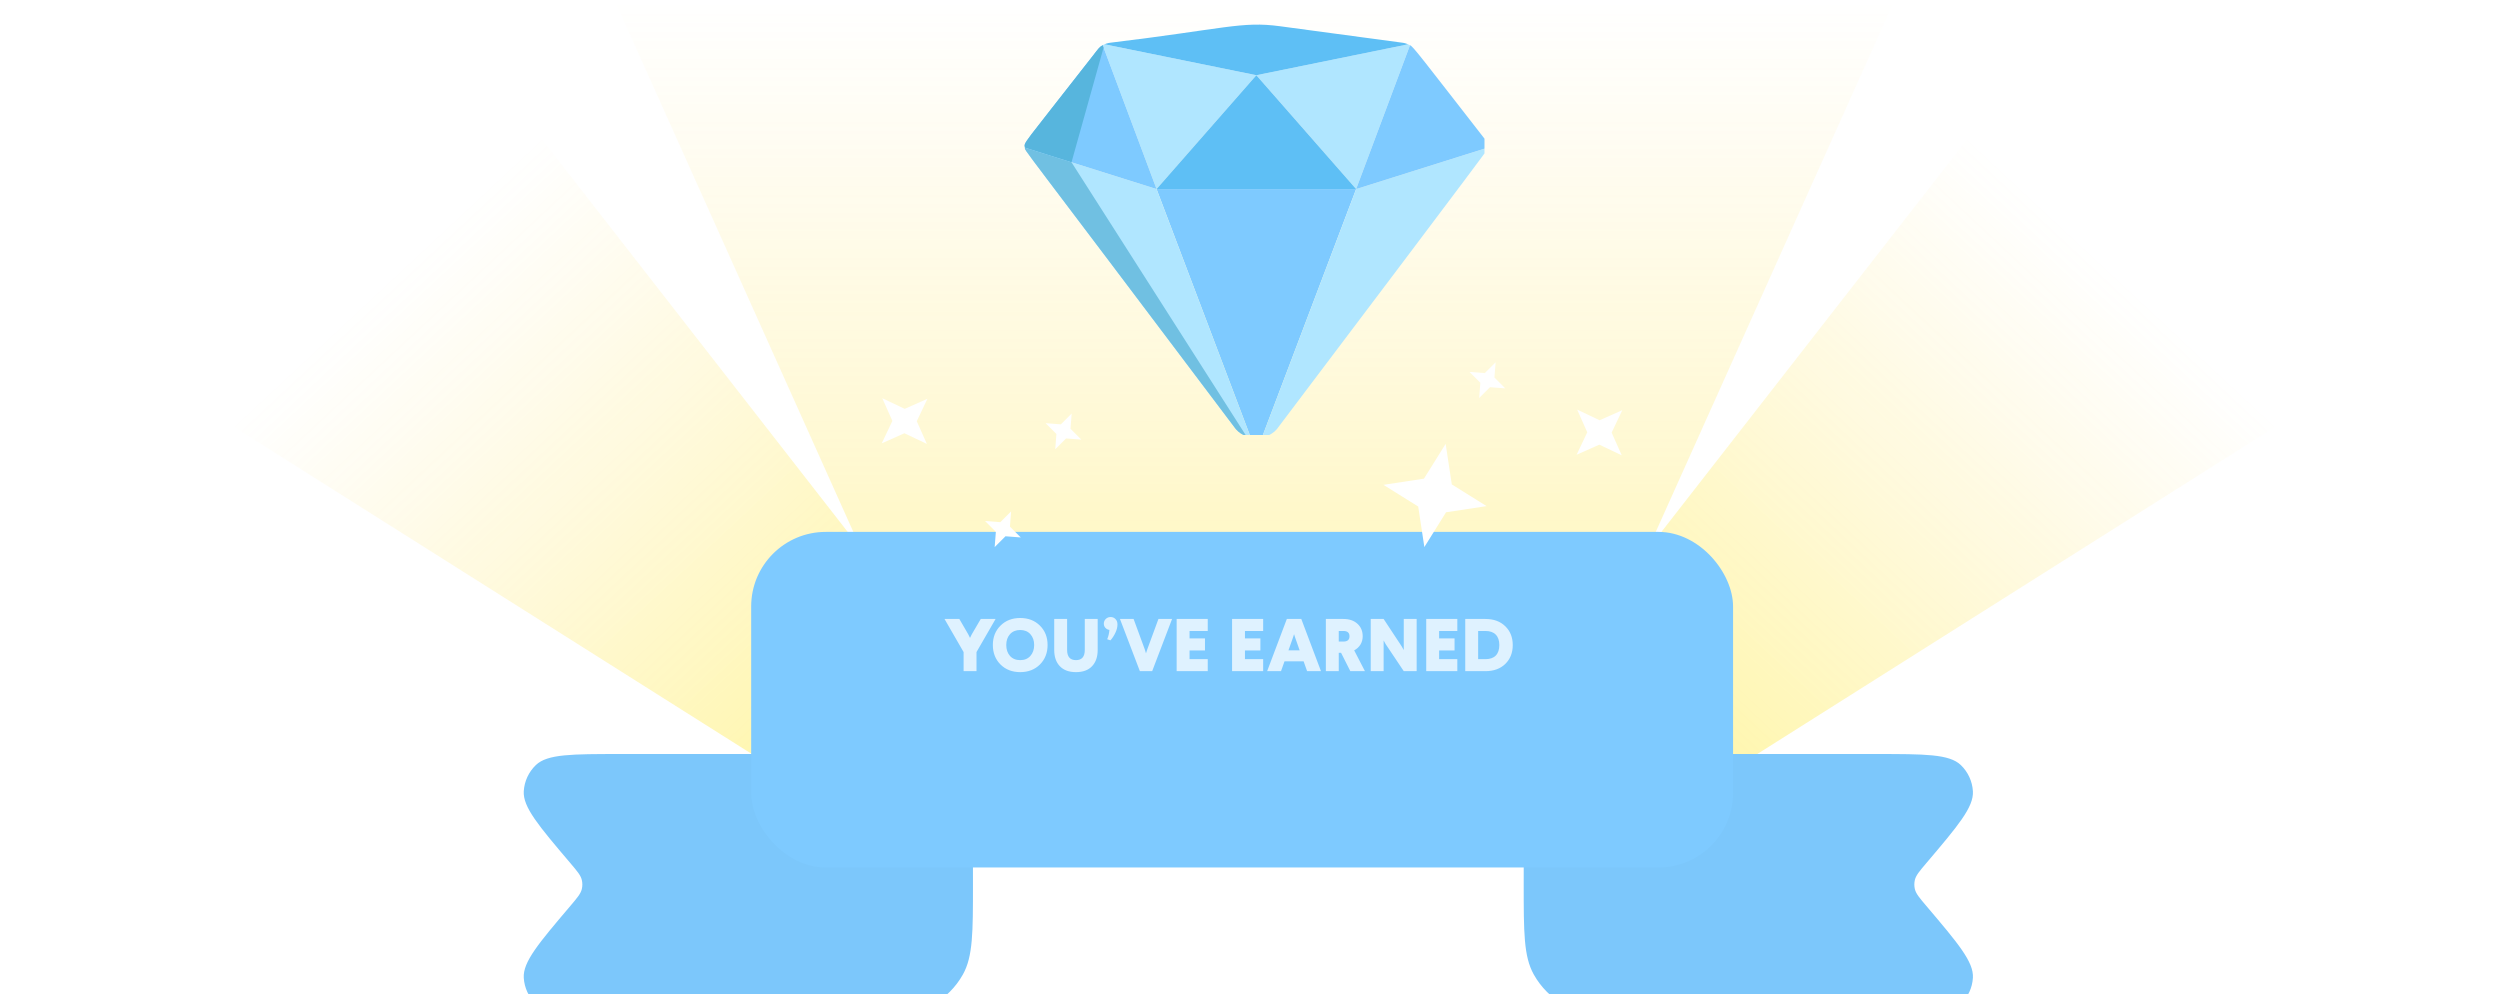<?xml version="1.0" encoding="utf-8"?>
<svg width="176" height="70" viewBox="0 0 176 80" fill="none" xmlns="http://www.w3.org/2000/svg">
  <path d="M36.866 0H139.866L110.673 65H66.058L36.866 0Z" fill="url(#paint0_linear_56_12679)" fill-opacity="0.35"/>
  <g clip-path="url(#clip0_56_12679)" filter="url(#filter0_d_56_12679)">
    <g clip-path="url(#clip1_56_12679)">
      <path d="M80.482 15.211L88.06 35.2H88.961L96.539 15.211H80.482Z" fill="#7ECAFF"/>
      <path d="M86.865 34.533C87.181 34.89 87.607 35.112 88.06 35.2L80.482 15.211L69.889 11.875C69.938 12.233 68.793 10.539 86.865 34.533Z" fill="#B0E6FF"/>
      <path d="M73.639 13.056L69.889 11.875C69.938 12.233 68.793 10.539 86.865 34.533C87.099 34.797 87.394 34.987 87.715 35.104L73.639 13.056Z" fill="#70C0E2"/>
      <path d="M76.148 3.636L80.482 15.212L88.51 6.052L76.294 3.563C76.241 3.586 76.192 3.61 76.148 3.636Z" fill="#B0E6FF"/>
      <path d="M96.539 15.212L88.961 35.2C89.414 35.112 89.84 34.89 90.156 34.533C94.856 28.308 107.187 11.996 107.225 11.846L96.539 15.212Z" fill="#B0E6FF"/>
      <path d="M96.539 15.212L100.872 3.639C100.821 3.61 100.77 3.586 100.72 3.564L88.51 6.052L96.539 15.212Z" fill="#B0E6FF"/>
      <path d="M80.482 15.211H96.539L88.51 6.052L80.482 15.211Z" fill="#5EBFF5"/>
      <path d="M76.148 3.635C75.862 3.798 75.818 3.894 75.369 4.47C69.52 11.971 69.826 11.404 69.889 11.875L80.482 15.211L76.148 3.635Z" fill="#7ECAFF"/>
      <path d="M73.639 13.056L76.22 3.828L76.148 3.635C75.862 3.798 75.818 3.894 75.369 4.47C69.52 11.971 69.826 11.404 69.889 11.875L73.639 13.056Z" fill="#57B5DD"/>
      <path d="M96.539 15.212L107.224 11.846C107.255 11.689 107.209 11.596 107.133 11.499C101.834 4.696 101.099 3.695 100.872 3.639L96.539 15.212Z" fill="#7ECAFF"/>
      <path d="M88.51 6.052L100.72 3.564C100.463 3.453 100.259 3.436 100.251 3.435L90.41 2.11C87.315 1.693 85.98 2.323 76.745 3.439C76.73 3.442 76.532 3.46 76.294 3.563L88.51 6.052Z" fill="#5EBFF5"/>
    </g>
  </g>
  <path d="M145.866 11L170.732 34.188L122.834 64.443L112.063 54.399L145.866 11Z" fill="url(#paint1_linear_56_12679)" fill-opacity="0.35"/>
  <path d="M30.866 11L6 34.188L53.898 64.443L64.669 54.399L30.866 11Z" fill="url(#paint2_linear_56_12679)" fill-opacity="0.35"/>
  <g filter="url(#filter1_d_56_12679)">
    <path d="M110.021 67.5C110.021 63.643 110.021 61.715 110.828 60.267C111.404 59.235 112.256 58.383 113.288 57.807C114.735 57 116.664 57 120.521 57H138.355C142.295 57 144.264 57 145.189 57.887C145.767 58.441 146.114 59.193 146.163 59.992C146.241 61.271 144.966 62.773 142.417 65.776C141.859 66.433 141.58 66.762 141.492 67.136C141.436 67.376 141.436 67.625 141.492 67.864C141.58 68.238 141.859 68.567 142.417 69.224C144.966 72.228 146.241 73.729 146.163 75.008C146.114 75.807 145.767 76.559 145.189 77.113C144.264 78 142.295 78 138.355 78H120.521C116.664 78 114.735 78 113.288 77.193C112.256 76.617 111.404 75.765 110.828 74.733C110.021 73.286 110.021 71.357 110.021 67.5Z" fill="#7CC7FB"/>
  </g>
  <g filter="url(#filter2_d_56_12679)">
    <path d="M65.711 67.5C65.711 71.357 65.711 73.285 64.904 74.733C64.328 75.765 63.476 76.617 62.444 77.193C60.997 78 59.068 78 55.211 78L37.378 78C33.438 78 31.468 78 30.544 77.113C29.966 76.559 29.618 75.807 29.569 75.008C29.491 73.729 30.766 72.228 33.316 69.224C33.874 68.567 34.153 68.238 34.24 67.864C34.297 67.625 34.297 67.375 34.24 67.136C34.153 66.762 33.874 66.433 33.316 65.776C30.766 62.773 29.491 61.271 29.569 59.992C29.618 59.193 29.966 58.441 30.544 57.887C31.468 57 33.438 57 37.378 57L55.211 57C59.068 57 60.997 57 62.444 57.807C63.476 58.383 64.328 59.235 64.904 60.267C65.711 61.715 65.711 63.643 65.711 67.5Z" fill="#7CC7FB"/>
  </g>
  <g filter="url(#filter3_di_56_12679)">
    <rect x="47.866" y="43" width="79" height="27" rx="6" fill="#7ECAFF"/>
  </g>
  <path d="M103.741 35.714L104.237 38.975L107.035 40.721L103.774 41.216L102.028 44.014L101.533 40.754L98.735 39.008L101.995 38.512L103.741 35.714Z" fill="white"/>
  <path d="M117.954 33L117.097 34.806L117.909 36.633L116.104 35.775L114.277 36.588L115.135 34.782L114.322 32.955L116.128 33.813L117.954 33Z" fill="white"/>
  <path d="M62.047 32.084L61.189 33.89L62.002 35.716L60.196 34.858L58.37 35.671L59.227 33.865L58.414 32.039L60.22 32.896L62.047 32.084Z" fill="white"/>
  <path d="M73.653 33.271L73.558 34.499L74.429 35.37L73.201 35.276L72.33 36.146L72.424 34.918L71.554 34.047L72.782 34.142L73.653 33.271Z" fill="white"/>
  <path d="M68.781 41.142L68.686 42.37L69.557 43.242L68.328 43.147L67.457 44.017L67.552 42.789L66.681 41.918L67.909 42.013L68.781 41.142Z" fill="white"/>
  <path d="M107.762 29.148L107.667 30.376L108.538 31.247L107.309 31.153L106.438 32.023L106.533 30.795L105.662 29.924L106.89 30.019L107.762 29.148Z" fill="white"/>
  <g opacity="0.75" filter="url(#filter5_i_56_12679)">
    <path d="M67.531 49.8L65.995 52.464V54H64.957V52.464L63.421 49.8H64.615L65.335 51.042L65.473 51.324L65.611 51.042L66.337 49.8H67.531ZM67.928 50.334C68.34 49.926 68.868 49.722 69.512 49.722C70.156 49.722 70.684 49.926 71.096 50.334C71.508 50.742 71.714 51.262 71.714 51.894C71.714 52.53 71.508 53.054 71.096 53.466C70.684 53.874 70.156 54.078 69.512 54.078C68.868 54.078 68.34 53.874 67.928 53.466C67.516 53.054 67.31 52.53 67.31 51.894C67.31 51.262 67.516 50.742 67.928 50.334ZM70.328 51.024C70.128 50.8 69.856 50.688 69.512 50.688C69.168 50.688 68.894 50.8 68.69 51.024C68.49 51.248 68.39 51.538 68.39 51.894C68.39 52.254 68.49 52.548 68.69 52.776C68.894 53 69.168 53.112 69.512 53.112C69.856 53.112 70.128 53 70.328 52.776C70.532 52.548 70.634 52.254 70.634 51.894C70.634 51.538 70.532 51.248 70.328 51.024ZM75.745 49.8V52.29C75.745 52.85 75.593 53.288 75.289 53.604C74.989 53.92 74.559 54.078 73.999 54.078C73.439 54.078 73.007 53.92 72.703 53.604C72.399 53.288 72.247 52.85 72.247 52.29V49.8H73.285V52.29C73.285 52.838 73.523 53.112 73.999 53.112C74.471 53.112 74.707 52.838 74.707 52.29V49.8H75.745ZM76.785 49.644C76.941 49.644 77.071 49.698 77.175 49.806C77.283 49.914 77.337 50.058 77.337 50.238C77.337 50.45 77.283 50.67 77.175 50.898C77.071 51.126 76.937 51.334 76.773 51.522L76.509 51.432C76.605 51.216 76.665 50.966 76.689 50.682C76.557 50.662 76.449 50.606 76.365 50.514C76.281 50.422 76.239 50.31 76.239 50.178C76.239 50.03 76.291 49.904 76.395 49.8C76.503 49.696 76.633 49.644 76.785 49.644ZM81.731 49.8L80.129 54H79.139L77.537 49.8H78.635L79.541 52.266L79.631 52.566L79.727 52.266L80.633 49.8H81.731ZM84.6 49.8V50.766H83.136V51.366H84.378V52.332H83.136V53.034H84.6V54H82.098V49.8H84.6ZM89.059 49.8V50.766H87.595V51.366H88.837V52.332H87.595V53.034H89.059V54H86.557V49.8H89.059ZM92.127 49.8L93.711 54H92.595L92.313 53.208H90.777L90.495 54H89.379L90.963 49.8H92.127ZM91.545 51.024L91.467 51.27L91.095 52.326H91.995L91.623 51.27L91.545 51.024ZM96.383 52.326L97.248 54H96.072L95.328 52.524H95.141V54H94.103V49.8H95.513C95.986 49.8 96.362 49.928 96.641 50.184C96.925 50.44 97.067 50.776 97.067 51.192C97.067 51.44 97.007 51.662 96.888 51.858C96.767 52.054 96.6 52.21 96.383 52.326ZM95.513 50.766H95.141V51.618H95.513C95.841 51.618 96.005 51.476 96.005 51.192C96.005 50.908 95.841 50.766 95.513 50.766ZM101.409 49.8V54H100.371L98.913 51.822L98.751 51.528V54H97.713V49.8H98.751L100.203 52.002L100.371 52.302V49.8H101.409ZM104.68 49.8V50.766H103.216V51.366H104.458V52.332H103.216V53.034H104.68V54H102.178V49.8H104.68ZM105.318 49.8H106.938C107.606 49.8 108.14 49.996 108.54 50.388C108.94 50.776 109.14 51.28 109.14 51.9C109.14 52.52 108.94 53.026 108.54 53.418C108.14 53.806 107.606 54 106.938 54H105.318V49.8ZM106.938 50.766H106.356V53.034H106.938C107.306 53.034 107.584 52.938 107.772 52.746C107.964 52.55 108.06 52.268 108.06 51.9C108.06 51.532 107.964 51.252 107.772 51.06C107.584 50.864 107.306 50.766 106.938 50.766Z" fill="white"/>
  </g>
  <defs>
    <filter id="filter0_d_56_12679" x="69.651" y="1.785" width="37.429" height="33.429" filterUnits="userSpaceOnUse" color-interpolation-filters="sRGB">
      <feFlood flood-opacity="0" result="BackgroundImageFix"/>
      <feColorMatrix in="SourceAlpha" type="matrix" values="0 0 0 0 0 0 0 0 0 0 0 0 0 0 0 0 0 0 127 0" result="hardAlpha"/>
      <feOffset/>
      <feGaussianBlur stdDeviation="0.107"/>
      <feComposite in2="hardAlpha" operator="out"/>
      <feColorMatrix type="matrix" values="0 0 0 0 0 0 0 0 0 0 0 0 0 0 0 0 0 0 0.25 0"/>
      <feBlend mode="normal" in2="BackgroundImageFix" result="effect1_dropShadow_56_12679"/>
      <feBlend mode="normal" in="SourceGraphic" in2="effect1_dropShadow_56_12679" result="shape"/>
    </filter>
    <filter id="filter1_d_56_12679" x="80.692" y="31.338" width="94.803" height="79.657" filterUnits="userSpaceOnUse" color-interpolation-filters="sRGB">
      <feFlood flood-opacity="0" result="BackgroundImageFix"/>
      <feColorMatrix in="SourceAlpha" type="matrix" values="0 0 0 0 0 0 0 0 0 0 0 0 0 0 0 0 0 0 127 0" result="hardAlpha"/>
      <feOffset dy="3.666"/>
      <feGaussianBlur stdDeviation="14.664"/>
      <feComposite in2="hardAlpha" operator="out"/>
      <feColorMatrix type="matrix" values="0 0 0 0 0 0 0 0 0 0 0 0 0 0 0 0 0 0 0.25 0"/>
      <feBlend mode="normal" in2="BackgroundImageFix" result="effect1_dropShadow_56_12679"/>
      <feBlend mode="normal" in="SourceGraphic" in2="effect1_dropShadow_56_12679" result="shape"/>
    </filter>
    <filter id="filter2_d_56_12679" x="0.237" y="31.337" width="94.803" height="79.657" filterUnits="userSpaceOnUse" color-interpolation-filters="sRGB">
      <feFlood flood-opacity="0" result="BackgroundImageFix"/>
      <feColorMatrix in="SourceAlpha" type="matrix" values="0 0 0 0 0 0 0 0 0 0 0 0 0 0 0 0 0 0 127 0" result="hardAlpha"/>
      <feOffset dy="3.666"/>
      <feGaussianBlur stdDeviation="14.664"/>
      <feComposite in2="hardAlpha" operator="out"/>
      <feColorMatrix type="matrix" values="0 0 0 0 0 0 0 0 0 0 0 0 0 0 0 0 0 0 0.25 0"/>
      <feBlend mode="normal" in2="BackgroundImageFix" result="effect1_dropShadow_56_12679"/>
      <feBlend mode="normal" in="SourceGraphic" in2="effect1_dropShadow_56_12679" result="shape"/>
    </filter>
    <filter id="filter3_di_56_12679" x="32.541" y="32.054" width="109.649" height="57.649" filterUnits="userSpaceOnUse" color-interpolation-filters="sRGB">
      <feFlood flood-opacity="0" result="BackgroundImageFix"/>
      <feColorMatrix in="SourceAlpha" type="matrix" values="0 0 0 0 0 0 0 0 0 0 0 0 0 0 0 0 0 0 127 0" result="hardAlpha"/>
      <feOffset dy="4.378"/>
      <feGaussianBlur stdDeviation="7.662"/>
      <feComposite in2="hardAlpha" operator="out"/>
      <feColorMatrix type="matrix" values="0 0 0 0 0 0 0 0 0 0 0 0 0 0 0 0 0 0 0.35 0"/>
      <feBlend mode="normal" in2="BackgroundImageFix" result="effect1_dropShadow_56_12679"/>
      <feBlend mode="normal" in="SourceGraphic" in2="effect1_dropShadow_56_12679" result="shape"/>
      <feColorMatrix in="SourceAlpha" type="matrix" values="0 0 0 0 0 0 0 0 0 0 0 0 0 0 0 0 0 0 127 0" result="hardAlpha"/>
      <feOffset dy="-4.583"/>
      <feGaussianBlur stdDeviation="4.583"/>
      <feComposite in2="hardAlpha" operator="arithmetic" k2="-1" k3="1"/>
      <feColorMatrix type="matrix" values="0 0 0 0 0.087 0 0 0 0 0.052 0 0 0 0 0.005 0 0 0 0.1 0"/>
      <feBlend mode="normal" in2="shape" result="effect2_innerShadow_56_12679"/>
    </filter>
    <filter id="filter5_i_56_12679" x="63.421" y="49.644" width="45.719" height="4.434" filterUnits="userSpaceOnUse" color-interpolation-filters="sRGB">
      <feFlood flood-opacity="0" result="BackgroundImageFix"/>
      <feBlend mode="normal" in="SourceGraphic" in2="BackgroundImageFix" result="shape"/>
      <feColorMatrix in="SourceAlpha" type="matrix" values="0 0 0 0 0 0 0 0 0 0 0 0 0 0 0 0 0 0 127 0" result="hardAlpha"/>
      <feOffset/>
      <feGaussianBlur stdDeviation="0.295"/>
      <feComposite in2="hardAlpha" operator="arithmetic" k2="-1" k3="1"/>
      <feColorMatrix type="matrix" values="0 0 0 0 0 0 0 0 0 0 0 0 0 0 0 0 0 0 0.15 0"/>
      <feBlend mode="normal" in2="shape" result="effect1_innerShadow_56_12679"/>
    </filter>
    <linearGradient id="paint0_linear_56_12679" x1="88.366" y1="0" x2="88.366" y2="65" gradientUnits="userSpaceOnUse">
      <stop stop-color="#FFD436" stop-opacity="0"/>
      <stop offset="1" stop-color="#FFE600"/>
    </linearGradient>
    <linearGradient id="paint1_linear_56_12679" x1="158.299" y1="22.594" x2="120.93" y2="62.667" gradientUnits="userSpaceOnUse">
      <stop stop-color="#FFD436" stop-opacity="0"/>
      <stop offset="1" stop-color="#FFE600"/>
    </linearGradient>
    <linearGradient id="paint2_linear_56_12679" x1="18.433" y1="22.594" x2="55.802" y2="62.667" gradientUnits="userSpaceOnUse">
      <stop stop-color="#FFD436" stop-opacity="0"/>
      <stop offset="1" stop-color="#FFE600"/>
    </linearGradient>
    <clipPath id="clip0_56_12679">
      <rect width="37" height="33" fill="white" transform="translate(69.866 2)"/>
    </clipPath>
    <clipPath id="clip1_56_12679">
      <rect width="37.368" height="33.18" fill="white" transform="translate(69.866 2)"/>
    </clipPath>
  </defs>
</svg>